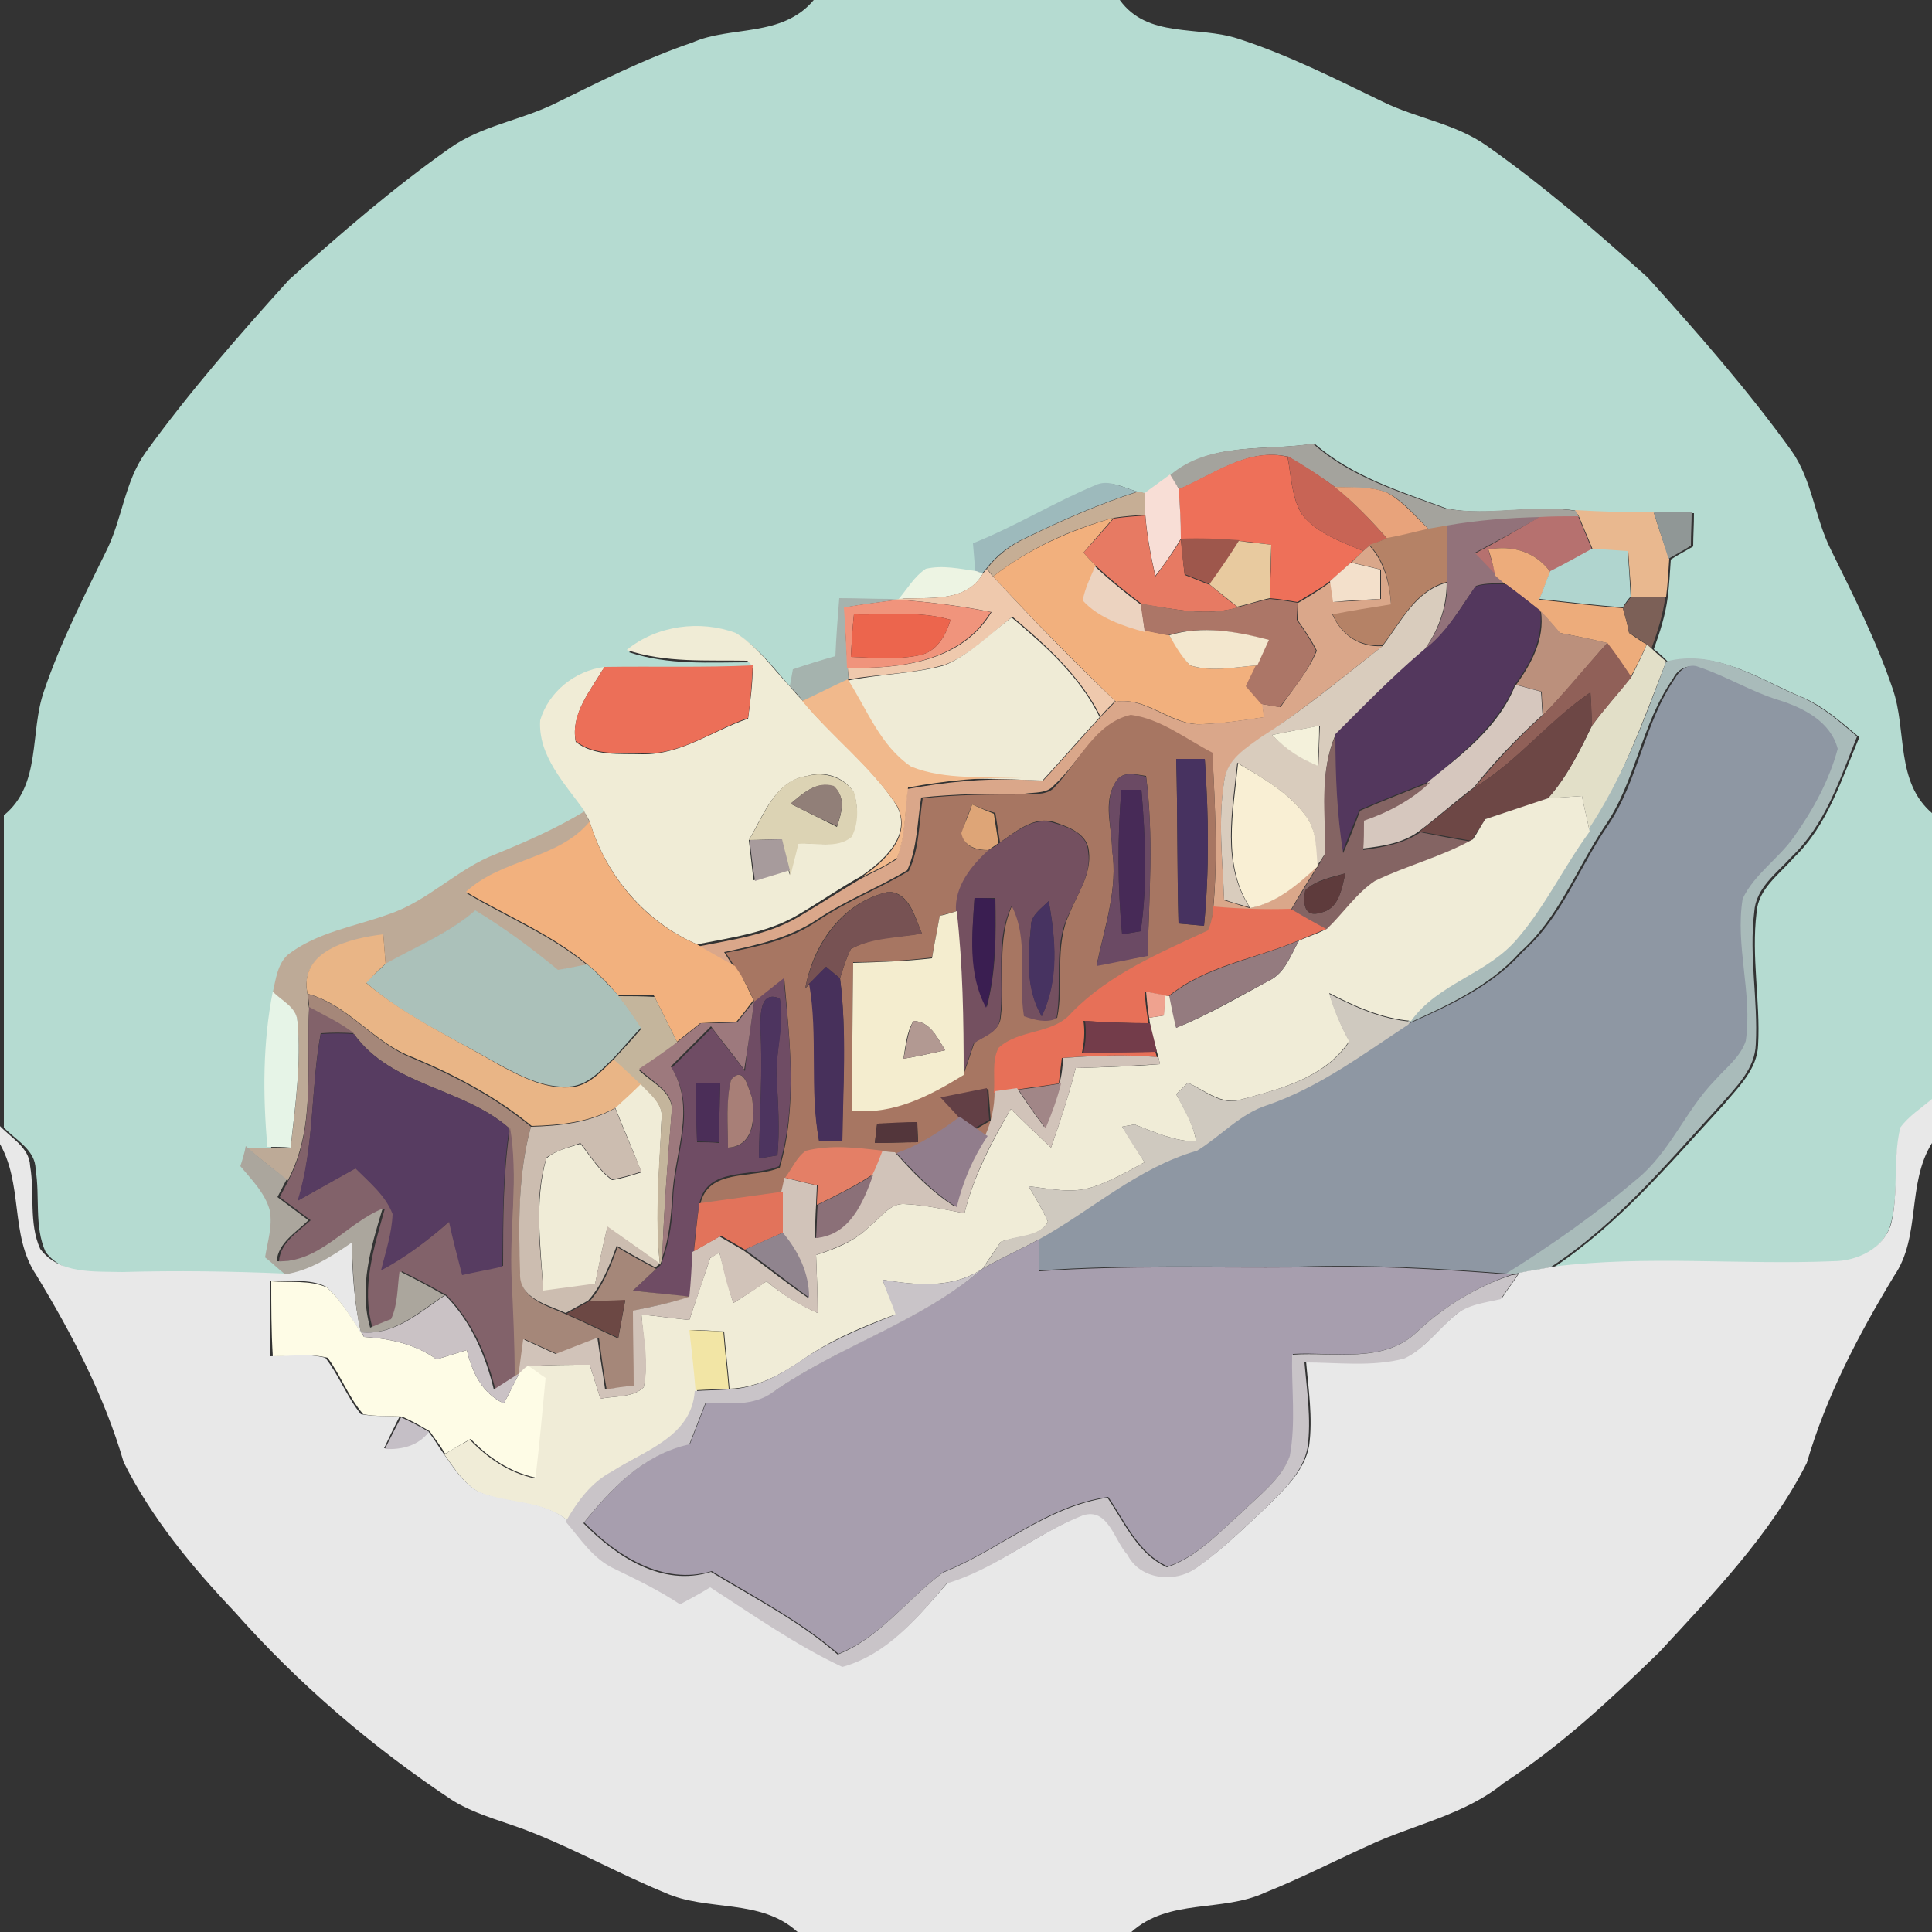 <?xml version="1.0" encoding="utf-8"?>
<!-- Generator: Adobe Illustrator 26.0.3, SVG Export Plug-In . SVG Version: 6.00 Build 0)  -->
<svg version="1.1" id="Layer_1" xmlns="http://www.w3.org/2000/svg" xmlns:xlink="http://www.w3.org/1999/xlink" x="0px" y="0px"
	 viewBox="0 0 250 250" style="enable-background:new 0 0 250 250;" xml:space="preserve">
<rect x="0" y="0" width="250" height="250" fill="#333333" stroke="none"/>
<style type="text/css">
	.st0{fill:#B5DBD1;}
	.st1{fill:#A4A39D;}
	.st2{fill:#EE7059;}
	.st3{fill:#C86455;}
	.st4{fill:#9DBABC;}
	.st5{fill:#F8DED6;}
	.st6{fill:#E8A37B;}
	.st7{fill:#C6AE95;}
	.st8{fill:#E77A63;}
	.st9{fill:#E9B88F;}
	.st10{fill:#909796;}
	.st11{fill:#F2B07D;}
	.st12{fill:#92727A;}
	.st13{fill:#B6716F;}
	.st14{fill:#B58266;}
	.st15{fill:#9E574C;}
	.st16{fill:#E8CA9F;}
	.st17{fill:#DAA78A;}
	.st18{fill:#EDAC7B;}
	.st19{fill:#B0D5CF;}
	.st20{fill:#EDF4E3;}
	.st21{fill:#F3E0CB;}
	.st22{fill:#EFC9AD;}
	.st23{fill:#ECD3C0;}
	.st24{fill:#D9CCBD;}
	.st25{fill:#53375D;}
	.st26{fill:#A5B3AE;}
	.st27{fill:#AC7667;}
	.st28{fill:#7C6057;}
	.st29{fill:#F0947C;}
	.st30{fill:#EC654D;}
	.st31{fill:#BB907C;}
	.st32{fill:#EFEBD6;}
	.st33{fill:#F0ECD6;}
	.st34{fill:#F3E7CE;}
	.st35{fill:#E2DFC8;}
	.st36{fill:#906058;}
	.st37{fill:#A9BBBA;}
	.st38{fill:#EC6F58;}
	.st39{fill:#8E97A3;}
	.st40{fill:#F1B98C;}
	.st41{fill:#D6C7BE;}
	.st42{fill:#6D4745;}
	.st43{fill:#A77662;}
	.st44{fill:#F4F1DB;}
	.st45{fill:#846463;}
	.st46{fill:#473260;}
	.st47{fill:#F9EFD4;}
	.st48{fill:#DCD3B4;}
	.st49{fill:#6B4A64;}
	.st50{fill:#917F78;}
	.st51{fill:#472A57;}
	.st52{fill:#F0ECD7;}
	.st53{fill:#DEA577;}
	.st54{fill:#BDAA97;}
	.st55{fill:#F2B17E;}
	.st56{fill:#745060;}
	.st57{fill:#A79B9C;}
	.st58{fill:#5E3B3C;}
	.st59{fill:#775253;}
	.st60{fill:#3A1E51;}
	.st61{fill:#473361;}
	.st62{fill:#E77058;}
	.st63{fill:#ABC1BA;}
	.st64{fill:#F4EDCF;}
	.st65{fill:#E9B586;}
	.st66{fill:#947B7F;}
	.st67{fill:#47305B;}
	.st68{fill:#6F4C64;}
	.st69{fill:#EFA28F;}
	.st70{fill:#E6F4E7;}
	.st71{fill:#A58779;}
	.st72{fill:#C4B59C;}
	.st73{fill:#4D345F;}
	.st74{fill:#CFC9BF;}
	.st75{fill:#9D797D;}
	.st76{fill:#82626A;}
	.st77{fill:#B29992;}
	.st78{fill:#733C4A;}
	.st79{fill:#573C61;}
	.st80{fill:#D1C3B9;}
	.st81{fill:#A87F77;}
	.st82{fill:#4B2E58;}
	.st83{fill:#A18687;}
	.st84{fill:#623F45;}
	.st85{fill:#CCBDB0;}
	.st86{fill:#E8E8E8;}
	.st87{fill:#53363B;}
	.st88{fill:#917D8C;}
	.st89{fill:#E47F66;}
	.st90{fill:#ABA69D;}
	.st91{fill:#8B7078;}
	.st92{fill:#E2735B;}
	.st93{fill:#90848E;}
	.st94{fill:#A79EAE;}
	.st95{fill:#C9C4C8;}
	.st96{fill:#FEFCE6;}
	.st97{fill:#CAC2C5;}
	.st98{fill:#6C4844;}
	.st99{fill:#F2E5A5;}
	.st100{fill:#C5BFC6;}
</style>
<g id="_x23_b5dbd1ff">
	<path class="st0" d="M105.3,0h39.6c3.6,5,10.1,3.3,15.3,5c6.5,2.1,12.6,5.2,18.8,8.2c4.3,2.1,9.3,2.8,13.3,5.6
		c7.4,5.2,14.2,11.1,20.9,17.1c6.5,7.2,12.9,14.5,18.6,22.4c2.7,3.8,3,8.6,5.1,12.8c2.9,5.9,5.9,11.8,8,18
		c1.9,5.4,0.3,12.1,5.2,16.2v36.9c-1.4,1.2-2.9,2.2-4.1,3.7c-1.1,4.2-0.2,8.6-1.4,12.7c-1,3.1-4.4,4.8-7.5,4.8
		c-12.1,0.5-24.2-0.8-36.2,0.7c8.6-5.7,15.2-13.6,22.1-21.1c1.9-2.3,4.4-4.6,4.5-7.8c0.3-5.7-0.9-11.4-0.2-17.1
		c0.2-3.1,2.9-4.9,4.8-7.1c4.4-4.2,6.2-10.2,8.5-15.6c-2.3-1.9-4.5-3.9-7.2-5.1c-5.6-2.3-11.2-6.3-17.5-4.6
		c-0.6-0.6-1.2-1.2-1.9-1.7c0.8-2.2,1.5-4.4,1.8-6.7c0.2-1.6,0.3-3.3,0.4-4.9c0.9-0.6,1.9-1.1,2.9-1.7c0-1.4,0.1-2.8,0.1-4.3
		c-1.6,0-3.3,0-4.9,0c-3.4,0-6.8,0-10.2-0.3c-5.6-0.9-11.3,0.8-16.9-0.3c-5.9-2.2-12.2-4.1-17.1-8.4c-6.2,1-13.4-0.3-18.5,4.1
		c-1.1,0.8-2.2,1.6-3.3,2.4l-0.8-0.2c-1.8-0.4-3.7-1.7-5.5-0.8c-5.4,2.3-10.3,5.3-15.7,7.6c0.1,1.2,0.2,2.4,0.3,3.6
		c-2.1-0.3-4.4-0.8-6.5-0.3c-1.5,0.9-2.4,2.5-3.5,3.9l-1,0c-2.2-0.1-4.4-0.1-6.7-0.1c-0.2,2.5-0.4,5-0.6,7.5
		c-1.8,0.6-3.7,1.2-5.5,1.7c-0.1,0.5-0.3,1.7-0.4,2.2c-2.2-2.4-4.1-5.1-6.9-6.8c-4.7-1.7-10.2-1.1-14.1,2.2
		c5.1,1.7,10.4,1.3,15.7,1.3l0.7,0.7c-6.4,0.3-12.8,0.1-19.2,0.2c-3.8,0.4-7.2,3.2-8.3,6.9c-0.3,4.6,3.2,8.2,5.7,11.7
		c-3.6,2.3-7.5,4-11.4,5.5c-5,1.9-8.7,6.1-13.8,7.7c-4.4,1.6-9.3,2.3-13,5.2c-1.5,1.2-1.7,3.2-2,4.9c-1.2,6.6-1.2,13.4-0.7,20.1
		c-0.9,0-1.8,0-2.7-0.1c-0.2,0.6-0.6,1.9-0.7,2.6c1.5,1.8,3.1,3.6,3.9,5.8c0.3,2-0.3,4.1-0.6,6.1c0.9,0.8,1.7,1.5,2.6,2.2
		c-7-0.3-14-0.4-21.1-0.2c-3.6-0.1-8.2,0.2-10.6-3c-1.5-3.3-0.7-7.2-1.3-10.7c0-2.5-2.6-3.8-4.1-5.4v-40.4c4.9-4,3.3-10.7,5.2-16.1
		c2.1-6.2,5.1-12.1,8-18c2.1-4.1,2.4-9,5.1-12.8c5.7-7.9,12.1-15.2,18.6-22.4c6.7-6,13.5-11.9,20.9-17.1c4-2.8,8.9-3.5,13.3-5.6
		c5.9-2.9,11.8-5.9,18-8C94.5,3.3,101.2,4.9,105.3,0z"/>
</g>
<g id="_x23_a4a39dff">
	<path class="st1" d="M151.4,61.5c5.1-4.4,12.3-3.1,18.5-4.1c4.8,4.3,11.1,6.2,17.1,8.4c5.6,1,11.3-0.6,16.9,0.3l0.4,0.8
		c-1.7,0.1-3.3,0.1-5,0.1c-4,0.1-8.1,0.4-12.1,1.1c-0.6,0.1-1.8,0.3-2.3,0.4c-1.7-1.7-3.3-3.7-5.5-4.8c-2.2-0.8-4.5-0.5-6.7-0.7
		c-1.9-1.4-4-2.7-6-3.9c-5.2-1.2-9.6,2.3-14.1,4.2C152.2,62.8,151.7,61.9,151.4,61.5z"/>
</g>
<g id="_x23_ee7059ff">
	<path class="st2" d="M152.5,63.3c4.5-1.9,8.9-5.4,14.1-4.2c0.5,2.5,0.5,5.3,1.9,7.5c2,2.5,5.1,3.5,7.9,4.7
		c-0.4,0.4-1.2,1.1-1.6,1.5c-0.9,0.8-1.8,1.7-2.7,2.4c-1.3,1-2.8,1.8-4.2,2.7c-1.2-0.2-2.4-0.4-3.6-0.5c0.1-2.3,0.2-4.6,0.2-6.9
		c-1.4-0.2-2.8-0.4-4.2-0.5c-2.5-0.3-5-0.3-7.6-0.2C152.8,67.6,152.7,65.4,152.5,63.3z"/>
</g>
<g id="_x23_c86455ff">
	<path class="st3" d="M166.6,59c2.1,1.2,4.1,2.5,6,3.9c2.5,2,4.8,4.4,6.9,6.8c-0.6,0.2-1.8,0.7-2.3,0.9l-0.8,0.7
		c-2.8-1.2-5.9-2.2-7.9-4.7C167.1,64.3,167.1,61.6,166.6,59z"/>
</g>
<g id="_x23_9dbabcff">
	<path class="st4" d="M141.7,62.8c1.8-0.9,3.7,0.4,5.5,0.8c-5,1.6-9.8,3.7-14.5,6c-2,0.9-3.8,2.3-5.1,4l-0.5,0.6l-0.9-0.3
		c-0.1-1.2-0.2-2.4-0.3-3.6C131.4,68.1,136.4,65,141.7,62.8z"/>
</g>
<g id="_x23_f8ded6ff">
	<path class="st5" d="M148.1,63.8c1.1-0.8,2.2-1.6,3.3-2.4c0.3,0.5,0.9,1.4,1.1,1.8c0.2,2.2,0.3,4.3,0.3,6.5c-1,1.7-2.1,3.3-3.3,4.8
		c-0.6-2.6-1.1-5.3-1.3-7.9C148.1,65.9,148.1,64.5,148.1,63.8z"/>
</g>
<g id="_x23_e8a37bff">
	<path class="st6" d="M172.7,63c2.2,0.1,4.6-0.1,6.7,0.7c2.2,1.2,3.7,3.1,5.5,4.8c-1.8,0.4-3.5,0.8-5.3,1.3
		C177.4,67.3,175.2,65,172.7,63z"/>
</g>
<g id="_x23_c6ae95ff">
	<path class="st7" d="M132.8,69.6c4.7-2.3,9.5-4.4,14.5-6l0.8,0.2c0,0.7,0.1,2.1,0.1,2.8c-1.4,0.1-2.7,0.2-4.1,0.4
		c-5.6,1.5-11,4-15.6,7.6c-0.2-0.3-0.6-0.8-0.8-1C129,71.9,130.8,70.5,132.8,69.6z"/>
</g>
<g id="_x23_e77a63ff">
	<path class="st8" d="M144.1,67.1c1.3-0.2,2.7-0.3,4.1-0.4c0.2,2.7,0.7,5.3,1.3,7.9c1.2-1.6,2.3-3.1,3.3-4.8
		c0.2,1.6,0.3,3.1,0.5,4.6c1.1,0.4,2.2,0.9,3.3,1.3c1.2,1,2.4,2,3.6,2.9c-4.1,1.2-8.3,0.2-12.4-0.4c-2.1-1.6-4.1-3.2-6-5
		c-0.5-0.5-1.1-1.1-1.6-1.7C141.5,70.1,142.8,68.6,144.1,67.1z"/>
</g>
<g id="_x23_e9b88fff">
	<path class="st9" d="M203.8,66c3.4,0.2,6.8,0.3,10.2,0.3c0.6,2,1.3,4,2,6c-0.1,1.6-0.2,3.3-0.4,4.9c-1.5,0-3,0.1-4.5,0.1
		c-0.1-2-0.3-4-0.4-5.9c-1.5-0.1-3.1-0.2-4.6-0.3c-0.6-1.4-1.2-2.9-1.8-4.3L203.8,66z"/>
</g>
<g id="_x23_909796ff">
	<path class="st10" d="M214,66.3c1.6,0,3.3,0,4.9,0c0,1.4-0.1,2.8-0.1,4.3c-0.9,0.6-1.9,1.1-2.9,1.7C215.3,70.3,214.6,68.3,214,66.3
		z"/>
</g>
<g id="_x23_f2b07dff">
	<path class="st11" d="M128.5,74.6c4.6-3.6,10-6,15.6-7.6c-1.3,1.5-2.6,3-3.9,4.5c0.5,0.6,1,1.1,1.6,1.7c-0.6,1.4-1.3,2.9-1.6,4.4
		c2.1,2.4,5.1,3.4,8.1,4c1,0.2,2,0.4,3,0.6c0.9,1.3,1.6,2.7,2.7,3.9c2.8,0.9,5.8,0.2,8.7,0c-0.4,0.9-0.9,1.8-1.3,2.7
		c0.7,0.8,1.4,1.5,2,2.3c0,0.4,0.1,1.2,0.2,1.7c-2.6,0.4-5.2,0.8-7.9,0.9c-4.1,0.3-7.2-3.6-11.3-2.9
		C138.9,85.5,133.6,80.1,128.5,74.6z"/>
</g>
<g id="_x23_92727aff">
	<path class="st12" d="M187.2,68c4-0.7,8-1,12.1-1.1c-2.8,1.6-5.6,3.1-8.4,4.6c0.9,0.9,1.8,1.9,2.7,2.8c0.3,0.3,1.1,0.9,1.4,1.2
		c-1.3,0-2.7-0.1-4,0.3c-2.1,2.9-3.8,6.2-6.7,8.3c1.9-2.5,3-5.6,3-8.8C187.3,72.9,187.2,70.4,187.2,68z"/>
</g>
<g id="_x23_b6716fff">
	<path class="st13" d="M199.2,66.9c1.6-0.1,3.3-0.1,5-0.1c0.6,1.4,1.2,2.8,1.8,4.3c-1.8,1-3.6,2-5.4,2.9c-1.9-2.6-4.9-3.5-8-2.9
		c0.2,0.8,0.7,2.5,1,3.3c-0.9-0.9-1.8-1.9-2.7-2.8C193.7,70.1,196.5,68.5,199.2,66.9z"/>
</g>
<g id="_x23_b58266ff">
	<path class="st14" d="M184.9,68.4c0.6-0.1,1.8-0.3,2.3-0.4c0,2.4,0.1,4.9,0,7.3c-4.1,1.1-5.9,5.1-8.3,8.2c-3,0.2-5.3-1.3-6.5-4.1
		c2.5-0.5,5.1-0.9,7.6-1.3c-0.2-2.8-0.8-5.5-2.8-7.6c0.6-0.2,1.8-0.6,2.3-0.9C181.3,69.3,183.1,68.8,184.9,68.4z"/>
</g>
<g id="_x23_9e574cff">
	<path class="st15" d="M152.8,69.7c2.5-0.1,5,0,7.6,0.2c-1.2,1.9-2.5,3.8-3.8,5.7c-1.1-0.4-2.2-0.9-3.3-1.3
		C153.1,72.8,152.9,71.3,152.8,69.7z"/>
</g>
<g id="_x23_e8ca9fff">
	<path class="st16" d="M160.3,70c1.4,0.2,2.8,0.3,4.2,0.5c-0.1,2.3-0.1,4.6-0.2,6.9c-1.4,0.3-2.8,0.8-4.2,1.1
		c-1.2-1-2.4-1.9-3.6-2.9C157.8,73.8,159.1,71.9,160.3,70z"/>
</g>
<g id="_x23_daa78aff">
	<path class="st17" d="M176.4,71.3l0.8-0.7c1.9,2.1,2.6,4.8,2.8,7.6c-2.5,0.4-5.1,0.8-7.6,1.3c1.2,2.7,3.5,4.3,6.5,4.1
		c-5.1,4-10.2,8.2-15.6,11.8c-2.1,1.5-4.6,3-4.9,5.8c-0.8,5.1-0.2,10.2,0,15.3c1.1,0.3,2.2,0.7,3.3,1c3.5-0.7,6.2-3.1,8.7-5.4
		l0.4-0.5c-1.3,2-2.6,4.1-3.8,6.2c-3.3,0.1-6.7,0-10-0.3c0.6-6.6,0.2-13.3-0.1-19.9c-3.4-1.7-6.6-4.4-10.6-4.9
		c-4.6,1.1-6.6,5.9-9.9,8.9c-0.9,1.1-2.5,0.9-3.8,1.1c-4.5,0-8.9,0-13.4,0.5c-0.5,3.1-0.5,6.5-1.8,9.4c-3.8,2.3-8,3.9-11.7,6.4
		c-3.6,2.4-7.8,3.3-12,4.2c0.3,0.5,1,1.6,1.4,2.1c-1.6-0.9-3.3-1.8-4.9-2.8c4.5-0.9,9.2-1.5,13.2-3.9c2.7-1.6,5.3-3.3,8-4.9
		c1.5-0.8,3.1-1.5,4.6-2.5c1.1-2.9,1.1-6,1.4-9.1c4.9-0.9,9.8-1.4,14.8-1.2c0.7,0,2.1,0.1,2.8,0.1c2.5-2.7,4.9-5.5,7.4-8.2
		c0.6-0.7,1.3-1.3,1.9-2c4.1-0.7,7.2,3.2,11.3,2.9c2.6-0.1,5.3-0.5,7.9-0.9c0-0.4-0.1-1.2-0.2-1.7c0.8,0.1,1.6,0.3,2.4,0.4
		c1.6-2.4,3.6-4.6,4.7-7.3c-0.7-1.4-1.6-2.7-2.5-4c0-0.8,0-1.5,0.1-2.2c1.4-0.8,2.8-1.7,4.2-2.7c0.1,0.7,0.3,2,0.4,2.6
		c2-0.1,4.1-0.2,6.1-0.4c0-1.3,0-2.5,0-3.8c-1.2-0.3-2.5-0.6-3.8-0.9C175.2,72.4,176,71.7,176.4,71.3z"/>
</g>
<g id="_x23_edac7bff">
	<path class="st18" d="M192.6,71.1c3.1-0.6,6.1,0.3,8,2.9c-0.5,1.2-0.9,2.4-1.4,3.6c3.6,0.4,7.2,0.8,10.8,1.1
		c0.3,1.1,0.6,2.1,0.8,3.2c0.6,0.4,1.7,1.2,2.3,1.5c-0.7,1.4-1.3,2.8-2.1,4.2c-1-1.5-2-3-3.1-4.4c-2-0.5-4-0.9-6.1-1.3
		c-0.8-1-1.6-1.9-2.5-2.8c-1.4-1.2-2.9-2.3-4.4-3.4c-0.3-0.3-1.1-0.9-1.4-1.2C193.3,73.6,192.9,71.9,192.6,71.1z"/>
</g>
<g id="_x23_b0d5cfff">
	<path class="st19" d="M206,71c1.5,0.1,3.1,0.2,4.6,0.3c0.2,2,0.3,3.9,0.4,5.9c-0.3,0.3-0.8,1-1,1.4c-3.6-0.3-7.2-0.7-10.8-1.1
		c0.5-1.2,0.9-2.4,1.4-3.6C202.4,73,204.2,72,206,71z"/>
</g>
<g id="_x23_edf4e3ff">
	<path class="st20" d="M119.8,73.6c2.2-0.5,4.4,0,6.5,0.3l0.9,0.3c-2.2,3.9-7.1,3-10.9,3.3C117.4,76.2,118.3,74.6,119.8,73.6z"/>
</g>
<g id="_x23_f3e0cbff">
	<path class="st21" d="M172.1,75.2c0.9-0.8,1.8-1.6,2.7-2.4c1.3,0.3,2.5,0.6,3.8,0.9c0,1.3,0,2.5,0,3.8c-2,0.1-4.1,0.2-6.1,0.4
		C172.4,77.2,172.2,75.9,172.1,75.2z"/>
</g>
<g id="_x23_efc9adff">
	<path class="st22" d="M127.2,74.2l0.5-0.6c0.2,0.3,0.6,0.8,0.8,1c5.1,5.5,10.3,10.9,15.8,16.1c-0.7,0.7-1.3,1.3-1.9,2
		c-2.6-5.2-7-9.2-11.4-12.9c-2.8,2.2-5.4,4.9-8.7,6.2c-4.1,1.2-8.4,1.2-12.5,1.9c0-0.4-0.1-1.2-0.1-1.5c6.8,0.2,14.8-0.8,18.6-7.2
		c-3.9-0.8-8-1.3-12-1.6l-1-0.1l1,0C120.1,77.2,124.9,78.1,127.2,74.2z"/>
</g>
<g id="_x23_ecd3c0ff">
	<path class="st23" d="M140.1,77.7c0.3-1.6,1-3,1.6-4.4c1.9,1.8,3.9,3.4,6,5c0.1,0.9,0.3,2.6,0.5,3.5C145.3,81,142.2,80,140.1,77.7z
		"/>
</g>
<g id="_x23_d9ccbdff">
	<path class="st24" d="M178.9,83.6c2.4-3.1,4.2-7.1,8.3-8.2c0,3.2-1.1,6.3-3,8.8c-4,3.4-7.7,7.2-11.4,10.9
		c-2.1,4.9-1.2,10.2-1.3,15.3c-0.2,0.3-0.5,0.8-0.7,1.1l-0.4,0.5c-0.2-2.1,0-4.4-1.3-6.2c-2.2-3.2-5.7-5.1-9-7.1
		c-0.6,6.2-2.1,13.1,1.6,18.7c-1.1-0.3-2.2-0.6-3.3-1c-0.2-5.1-0.8-10.2,0-15.3c0.3-2.8,2.8-4.3,4.9-5.8
		C168.8,91.8,173.8,87.6,178.9,83.6 M164.6,95.1c1.7,1.7,3.8,3.1,6,4c0.1-1.8,0.1-3.5,0.2-5.2C168.7,94.3,166.6,94.7,164.6,95.1z"/>
</g>
<g id="_x23_53375dff">
	<path class="st25" d="M190.9,75.9c1.3-0.4,2.7-0.3,4-0.3c1.5,1.1,3,2.3,4.4,3.4c0.4,3.6-1.2,6.8-3.3,9.6c-2.2,5.3-6.8,8.8-11,12.5
		c-3,1.2-6.1,2.4-9.1,3.7c-0.7,1.8-1.5,3.6-2.2,5.5c-0.8-5-1-10.1-1-15.2c3.7-3.7,7.4-7.5,11.4-10.9C187.1,82,188.9,78.8,190.9,75.9
		z"/>
</g>
<g id="_x23_a5b3aeff">
	<path class="st26" d="M108.6,77.4c2.2,0,4.4,0.1,6.7,0.1l1,0.1c-2.3,0.3-4.7,0.6-7,1c0.1,2.6,0.2,5.2,0.4,7.8
		c0,0.4,0.1,1.2,0.1,1.5c-1.9,1-3.9,1.9-5.9,2.8c-0.4-0.5-1.3-1.5-1.7-1.9c0.1-0.6,0.3-1.7,0.4-2.2c1.8-0.6,3.7-1.2,5.5-1.7
		C108.2,82.4,108.4,79.9,108.6,77.4z"/>
</g>
<g id="_x23_ac7667ff">
	<path class="st27" d="M160.1,78.6c1.4-0.4,2.8-0.8,4.2-1.1c1.2,0.1,2.4,0.3,3.6,0.5c0,0.8-0.1,1.5-0.1,2.2c0.9,1.3,1.8,2.6,2.5,4
		c-1,2.7-3,5-4.7,7.3c-0.8-0.1-1.6-0.3-2.4-0.4c-0.7-0.8-1.3-1.5-2-2.3c0.4-0.9,0.9-1.8,1.3-2.7c0.5-1.1,1-2.2,1.5-3.3
		c-4.2-1.1-8.6-1.9-12.9-0.6c-1-0.2-2-0.4-3-0.6c-0.1-0.9-0.4-2.6-0.5-3.5C151.8,78.8,156.1,79.8,160.1,78.6z"/>
</g>
<g id="_x23_7c6057ff">
	<path class="st28" d="M210,78.7c0.2-0.4,0.8-1.1,1-1.4c1.5-0.1,3-0.1,4.5-0.1c-0.3,2.3-1,4.5-1.8,6.7l-0.6-0.5
		c-0.6-0.4-1.7-1.2-2.3-1.5C210.6,80.8,210.3,79.7,210,78.7z"/>
</g>
<g id="_x23_f0947cff">
	<path class="st29" d="M109.2,78.6c2.3-0.4,4.7-0.7,7-1c4,0.3,8.1,0.8,12,1.6c-3.9,6.4-11.8,7.4-18.6,7.2
		C109.5,83.8,109.4,81.2,109.2,78.6 M110.5,79.5c-0.2,1.8-0.3,3.7-0.4,5.5c2.9,0.1,5.9,0.4,8.8-0.2c2.3-0.4,3.5-2.6,4.1-4.6
		C118.9,79,114.6,79.6,110.5,79.5z"/>
</g>
<g id="_x23_ec654dff">
	<path class="st30" d="M110.5,79.5c4.2,0.1,8.4-0.5,12.5,0.7c-0.6,2-1.8,4.2-4.1,4.6c-2.9,0.6-5.9,0.3-8.8,0.2
		C110.2,83.2,110.3,81.3,110.5,79.5z"/>
</g>
<g id="_x23_bb907cff">
	<path class="st31" d="M199.4,79.1c0.9,0.9,1.7,1.9,2.5,2.8c2,0.4,4.1,0.8,6.1,1.3c-2.8,3.1-5.4,6.4-8.3,9.3c-0.1-1-0.2-2-0.2-3
		c-1.1-0.3-2.2-0.6-3.3-0.9C198.2,85.8,199.9,82.7,199.4,79.1z"/>
</g>
<g id="_x23_efebd6ff">
	<path class="st32" d="M122.2,86.1c3.3-1.4,5.9-4.1,8.7-6.2c4.4,3.7,8.8,7.6,11.4,12.9c-2.5,2.7-4.9,5.5-7.4,8.2
		c-0.7,0-2.1-0.1-2.8-0.1c-4.8-0.3-9.8,0.3-14.4-1.5c-3.9-2.7-5.7-7.4-8.2-11.3C113.9,87.2,118.2,87.2,122.2,86.1z"/>
</g>
<g id="_x23_f0ecd6ff">
	<path class="st33" d="M81.1,84.1c3.9-3.2,9.5-3.9,14.1-2.2c2.8,1.7,4.7,4.5,6.9,6.8c0.4,0.5,1.3,1.5,1.7,1.9
		c3.8,4.7,8.9,8.4,12.2,13.6c2.1,3.9-1.7,7.2-4.6,9.2c-2.7,1.5-5.3,3.3-8,4.9c-4,2.4-8.7,3-13.2,3.9c-6.7-2.9-11.8-8.9-13.9-15.9
		c-0.2-0.4-0.6-1.1-0.7-1.4c-2.5-3.5-6-7.1-5.7-11.7c1.1-3.7,4.5-6.4,8.3-6.9c-1.7,3-4.4,6-3.7,9.7c2.4,1.9,5.7,1.5,8.6,1.6
		c5,0.1,9.2-3.1,13.7-4.6c0.3-2.3,0.6-4.5,0.6-6.8l-0.7-0.7C91.5,85.4,86.1,85.8,81.1,84.1 M104.5,100.4c-4.2,0.6-5.7,5.1-7.6,8.3
		c0.2,1.8,0.4,3.5,0.6,5.2c1.5-0.4,3-0.9,4.5-1.4l0.2,0.7c0.3-1.4,0.6-2.7,1-4.1c2.3-0.1,5,0.7,6.9-0.9c0.9-1.8,1-4,0.3-5.8
		C109.2,100.6,106.8,99.7,104.5,100.4z"/>
</g>
<g id="_x23_f3e7ceff">
	<path class="st34" d="M151.3,82.2c4.3-1.3,8.7-0.5,12.9,0.6c-0.5,1.1-1,2.2-1.5,3.3c-2.9,0.2-5.8,0.9-8.7,0
		C152.9,85,152.1,83.6,151.3,82.2z"/>
</g>
<g id="_x23_e2dfc8ff">
	<path class="st35" d="M213.1,83.4l0.6,0.5c0.6,0.6,1.2,1.1,1.9,1.7c-2.9,7.5-5.7,15.2-9.9,22c-0.3-1.5-0.7-3.1-1-4.6
		c-1.5,0.1-2.9,0.2-4.4,0.3c2.5-2.8,4.1-6.1,5.7-9.4c1.6-2.2,3.4-4.2,5.1-6.3C211.8,86.2,212.5,84.8,213.1,83.4z"/>
</g>
<g id="_x23_906058ff">
	<path class="st36" d="M199.7,92.5c2.9-3,5.5-6.3,8.3-9.3c1.1,1.4,2.1,2.9,3.1,4.4c-1.6,2.1-3.5,4.1-5.1,6.3
		c-0.1-1.4-0.1-2.9-0.2-4.3c-5.4,3.7-9.4,8.9-15,12.3C193.5,98.6,196.5,95.4,199.7,92.5z"/>
</g>
<g id="_x23_a9bbbaff">
	<path class="st37" d="M215.6,85.6c6.4-1.7,11.9,2.3,17.5,4.6c2.7,1.2,5,3.2,7.2,5.1c-2.2,5.5-4.1,11.4-8.5,15.6
		c-1.9,2.1-4.6,4-4.8,7.1c-0.7,5.7,0.5,11.4,0.2,17.1c-0.1,3.2-2.5,5.5-4.5,7.8c-6.9,7.5-13.5,15.5-22.1,21.1
		c-1.5,0.3-2.9,0.5-4.4,0.8l-0.8,0.1l-0.8,0c5.9-3.7,11.5-7.7,16.9-12.2c4.3-3.5,6.3-8.9,10.1-12.8c1.4-1.6,3.2-3.1,4-5.1
		c0.9-6.1-1.4-12.3-0.4-18.4c1.4-3.2,4.7-5.2,6.7-8.1c2.4-3.5,4.5-7.2,5.6-11.3c-0.9-3.5-4.4-5.3-7.6-6.3c-3.6-1.1-6.8-3.1-10.4-4.3
		c-1.2-0.5-2.5,0.3-3,1.4c-4.1,5.8-4.8,13.3-8.9,19.2c-3.6,5.4-5.9,11.8-10.9,16.2c-4,4.5-9.6,7-14.9,9.4l0.4-0.4
		c3.6-4.9,10-6.1,13.8-10.7c3.6-4.2,6-9.4,9.3-13.8C210,100.7,212.8,93.1,215.6,85.6z"/>
</g>
<g id="_x23_ec6f58ff">
	<path class="st38" d="M78.2,86.3c6.4-0.1,12.8,0.1,19.2-0.2c-0.1,2.3-0.3,4.6-0.6,6.8c-4.6,1.6-8.7,4.8-13.7,4.6
		c-2.9-0.1-6.2,0.3-8.6-1.6C73.8,92.3,76.5,89.3,78.2,86.3z"/>
</g>
<g id="_x23_8e97a3ff">
	<path class="st39" d="M216.8,87.7c0.6-1.1,1.8-1.9,3-1.4c3.6,1.2,6.8,3.2,10.4,4.3c3.2,1,6.7,2.8,7.6,6.3
		c-1.1,4.1-3.2,7.9-5.6,11.3c-2,2.9-5.2,4.9-6.7,8.1c-1,6.1,1.3,12.3,0.4,18.4c-0.7,2.1-2.6,3.5-4,5.1c-3.8,3.9-5.8,9.3-10.1,12.8
		c-5.3,4.5-11,8.5-16.9,12.2c-8.9-0.7-17.9-1.2-26.9-0.9c-11.2,0.1-22.3-0.3-33.5,0.5c0-1.4-0.1-2.8-0.1-4.1
		c6.9-3.8,12.8-9.4,20.5-11.5c3-1.9,5.5-4.8,9.1-5.9c6.7-2.3,12.3-6.6,18.2-10.4c5.4-2.4,10.9-4.9,14.9-9.4
		c5-4.4,7.2-10.8,10.9-16.2C212,101.1,212.7,93.6,216.8,87.7z"/>
</g>
<g id="_x23_f1b98cff">
	<path class="st40" d="M103.8,90.7c2-0.9,3.9-1.9,5.9-2.8c2.5,3.9,4.2,8.6,8.2,11.3c4.5,1.8,9.6,1.2,14.4,1.5
		c-5-0.2-9.9,0.3-14.8,1.2c-0.4,3-0.3,6.2-1.4,9.1c-1.4,1-3,1.7-4.6,2.5c2.9-2,6.6-5.3,4.6-9.2C112.7,99.2,107.7,95.4,103.8,90.7z"
		/>
</g>
<g id="_x23_d6c7beff">
	<path class="st41" d="M196.1,88.6c1.1,0.3,2.2,0.6,3.3,0.9c0.1,1,0.1,2,0.2,3c-3.2,2.9-6.2,6-8.9,9.4c-2.4,1.8-4.6,3.8-7,5.6
		c-2.1,1.6-4.8,2-7.4,2.3c0-1.3,0-2.6,0.1-3.8c3.2-1,6.2-2.6,8.6-5C189.3,97.5,194,94,196.1,88.6z"/>
</g>
<g id="_x23_6d4745ff">
	<path class="st42" d="M190.8,101.9c5.6-3.4,9.6-8.7,15-12.3c0.1,1.4,0.2,2.9,0.2,4.3c-1.6,3.3-3.2,6.6-5.7,9.4
		c-2.7,1-5.4,1.8-8.1,2.7c-0.6,0.9-1.2,1.9-1.8,2.8c-2.2-0.4-4.5-0.8-6.7-1.2C186.1,105.7,188.4,103.8,190.8,101.9z"/>
</g>
<g id="_x23_a77662ff">
	<path class="st43" d="M146.3,92.5c3.9,0.5,7.1,3.1,10.6,4.9c0.3,6.6,0.7,13.3,0.1,19.9c-0.1,1-0.2,2-0.3,3.1
		c-6.2,2.9-12.7,5.6-17.6,10.6c-2.4,2.9-6.9,2.1-9.5,4.6c-0.9,1.8-0.4,3.9-0.6,5.8c-0.1,1.9-0.4,3.9-1.2,5.7c-0.4-0.2-1.1-0.8-1.5-1
		c0.5-0.3,1.4-0.8,1.9-1.1c-0.1-1.4-0.2-2.7-0.3-4.1c-2,0.4-4,0.8-6,1.2c0.8,0.8,1.6,1.7,2.4,2.5c-2.5,1.9-5.1,3.7-8.2,4.7
		c-0.4-0.1-1.3-0.2-1.7-0.2c-3.3-0.4-6.7-0.8-9.9,0c-1.3,0.8-1.9,2.3-2.7,3.5c-0.1,0.4-0.3,1.3-0.4,1.8c-3.6,0.5-7.2,1-10.8,1.5
		c1-4.8,6.8-3.3,10.3-4.8c2.3-7.9,1.3-16.2,0.6-24.3c-1.3,1-2.6,2-3.8,3c-0.5-1.1-1-2.2-1.6-3.2c-0.2-0.3-0.6-0.9-0.8-1.2
		c-0.4-0.5-1-1.6-1.4-2.1c4.2-0.8,8.4-1.7,12-4.2c3.7-2.5,7.9-4.1,11.7-6.4c1.4-2.9,1.3-6.3,1.8-9.4c4.4-0.5,8.9-0.5,13.4-0.5
		c1.3-0.1,2.9,0.1,3.8-1.1C139.7,98.4,141.7,93.6,146.3,92.5 M152.2,98.2c0.2,7.1,0.1,14.2,0.3,21.3c1.1,0.1,2.2,0.2,3.3,0.3
		c0.7-7.2,0.6-14.4,0.1-21.6C154.7,98.2,153.4,98.2,152.2,98.2 M144.3,101.3c-1.6,2.6-0.4,5.8-0.4,8.6c0.8,5.1-1,10.1-2,15
		c2.2-0.4,4.4-0.8,6.6-1.3c0.2-7.7,0.8-15.5-0.2-23.2C146.9,100.2,145.1,99.7,144.3,101.3 M125.8,104.1c-0.5,1.2-1,2.4-1.3,3.7
		c0.2,1.8,1.9,2.3,3.5,2.2c-2.2,2-4.4,4.7-4.2,7.9c-0.6,0.2-1.6,0.4-2.2,0.6c-0.3,1.8-0.7,3.6-1,5.4c-3.4,0.4-6.8,0.6-10.2,0.6
		c-0.1,6.4,0,12.8-0.2,19.1c5.3,0.6,10.1-1.9,14.5-4.6c0.5-1.4,0.9-2.7,1.4-4.1c1.3-0.9,3.3-1.5,3.4-3.3c0.6-4.8-0.6-9.9,1.5-14.5
		c2.3,4.5,0.8,9.6,1.6,14.3c1.3,0.5,2.8,0.9,4.2,0.3c0.9-4.4-0.4-9.3,1.6-13.5c1-2.6,2.9-5.1,2.5-8.1c-0.2-2.2-2.6-3.1-4.4-3.7
		c-2.7-0.9-5,1.2-7.1,2.6c-0.2-1.3-0.4-2.5-0.6-3.8C127.7,104.9,126.8,104.5,125.8,104.1 M104.2,127.9l0.6-0.6
		c1.2,6.8,0,13.7,1.2,20.4c0.8,0,2.3,0,3,0c0-7,0.6-14.1-0.3-21.1c0.4-1.3,0.8-2.6,1.4-3.8c2.8-1.6,6.1-1.5,9.2-2
		c-0.9-2.1-1.6-5.3-4.3-5.4C109,116.7,105.2,122.2,104.2,127.9 M113.5,145.4c-0.1,0.6-0.2,1.8-0.3,2.5c1.9,0,3.7-0.1,5.6-0.1
		c0-0.7-0.1-2-0.1-2.6C117,145.3,115.3,145.4,113.5,145.4z"/>
</g>
<g id="_x23_f4f1dbff">
	<path class="st44" d="M164.6,95.1c2-0.4,4.1-0.8,6.1-1.2c0,1.8-0.1,3.5-0.2,5.2C168.3,98.2,166.3,96.9,164.6,95.1z"/>
</g>
<g id="_x23_846463ff">
	<path class="st45" d="M171.5,110.5c0-5.1-0.8-10.5,1.3-15.3c0,5.1,0.2,10.2,1,15.2c0.8-1.8,1.5-3.6,2.2-5.5c3-1.3,6.1-2.5,9.1-3.7
		c-2.4,2.3-5.4,3.9-8.6,5c0,1.3,0,2.6-0.1,3.8c2.6-0.4,5.2-0.8,7.4-2.3c2.2,0.4,4.4,0.9,6.7,1.2c-4,2.2-8.5,3.4-12.7,5.4
		c-2.5,1.6-4.1,4.2-6.2,6.2c-1.6-0.8-3.1-1.7-4.6-2.6c1.2-2.1,2.5-4.1,3.8-6.2C171,111.3,171.3,110.7,171.5,110.5 M168.9,115.2
		c-0.3,1.6-0.2,3.6,2,2.9c2.4-0.5,2.7-3.1,3.2-5.1C172.4,113.5,170.4,113.8,168.9,115.2z"/>
</g>
<g id="_x23_473260ff">
	<path class="st46" d="M152.2,98.2c1.2,0,2.5,0,3.7,0c0.5,7.2,0.6,14.4-0.1,21.6c-1.1-0.1-2.2-0.2-3.3-0.3
		C152.3,112.4,152.4,105.3,152.2,98.2z"/>
</g>
<g id="_x23_f9efd4ff">
	<path class="st47" d="M160.2,98.8c3.3,1.9,6.8,3.9,9,7.1c1.2,1.8,1.1,4.1,1.3,6.2c-2.5,2.3-5.2,4.7-8.7,5.4
		C158.1,111.9,159.6,105,160.2,98.8z"/>
</g>
<g id="_x23_dcd3b4ff">
	<path class="st48" d="M104.5,100.4c2.2-0.6,4.7,0.2,6,2.1c0.6,1.9,0.6,4.1-0.3,5.8c-1.9,1.6-4.7,0.7-6.9,0.9
		c-0.3,1.4-0.7,2.7-1,4.1l-0.2-0.7c-0.3-1.3-0.7-2.7-1-4c-1.4,0-2.8,0.1-4.2,0.1C98.9,105.5,100.3,100.9,104.5,100.4 M102.3,104
		c2,1,4,2,6,3c0.6-1.8,1.2-3.8-0.4-5.2C105.6,101,103.9,102.7,102.3,104z"/>
</g>
<g id="_x23_6b4a64ff">
	<path class="st49" d="M144.3,101.3c0.8-1.6,2.6-1.1,4-0.8c1,7.7,0.4,15.4,0.2,23.2c-2.2,0.4-4.4,0.9-6.6,1.3c1-4.9,2.8-9.9,2-15
		C143.9,107.1,142.8,103.9,144.3,101.3 M145.1,102.2c-0.5,6.2-0.5,12.5,0.1,18.7c0.6-0.1,1.8-0.3,2.4-0.4c0.9-6.1,0.6-12.2,0.1-18.3
		C147.1,102.2,145.7,102.2,145.1,102.2z"/>
</g>
<g id="_x23_917f78ff">
	<path class="st50" d="M102.3,104c1.6-1.3,3.3-3,5.6-2.3c1.6,1.5,1,3.5,0.4,5.2C106.3,106,104.3,105,102.3,104z"/>
</g>
<g id="_x23_472a57ff">
	<path class="st51" d="M145.1,102.2c0.7,0,2,0,2.6,0c0.5,6.1,0.8,12.2-0.1,18.3c-0.6,0.1-1.8,0.3-2.4,0.4
		C144.6,114.6,144.6,108.4,145.1,102.2z"/>
</g>
<g id="_x23_f0ecd7ff">
	<path class="st52" d="M192.2,106c2.7-0.9,5.4-1.8,8.1-2.7c1.5-0.1,2.9-0.2,4.4-0.3c0.3,1.5,0.7,3.1,1,4.6
		c-3.3,4.5-5.7,9.6-9.3,13.8c-3.8,4.6-10.3,5.8-13.8,10.7c-3.8-0.3-7.3-1.9-10.6-3.6c0.7,2.2,1.5,4.2,2.6,6.2
		c-3.2,4.8-8.9,6.2-14.1,7.6c-2.5,0.7-4.7-1.3-6.8-2.2c-0.5,0.5-1,1-1.5,1.5c1.1,1.9,2.2,3.9,2.6,6.1c-2.8,0-5.4-1.2-8-2.2
		c-0.4,0.1-1.2,0.2-1.6,0.3c1,1.5,1.9,3,2.9,4.6c-2.2,1.2-4.3,2.4-6.7,3.2c-2.7,0.9-5.6,0.2-8.3-0.1c0.9,1.5,1.8,3,2.5,4.6
		c-1.1,2.1-4.1,1.8-6.1,2.6c-0.8,1.2-1.6,2.3-2.4,3.5c-3.9,2.6-8.6,2.1-12.9,1.4c0.6,1.5,1.2,3,1.9,4.4c-4.3,1.6-8.5,3.3-12.3,6
		c-2.8,1.9-5.9,3.6-9.4,3.7c-0.2-2.5-0.5-4.9-0.7-7.4c-1.5-0.1-2.9-0.2-4.4-0.2c0.3,2.6,0.7,5.2,0.9,7.8c-0.3,5.9-6.5,7.7-10.7,10.4
		c-2.7,1.5-4.5,4-6,6.5c-3.3-2.7-7.8-2.1-11.5-3.7c-2-1.1-3.2-3.1-4.5-4.9c1.1-0.7,2.2-1.3,3.3-1.9c2.3,2.4,5.1,4.3,8.4,5
		c0.5-4.3,0.8-8.6,1.3-12.9c-0.8-0.5-1.5-1.1-2.3-1.6c2.7-0.2,5.4-0.2,8.1-0.2c0.5,1.5,0.9,2.9,1.4,4.4c1.8-0.4,4.2-0.1,5.6-1.5
		c0.6-3.1-0.1-6.3-0.3-9.4c2.1,0.2,4.1,0.5,6.2,0.7c0.9-2.7,1.8-5.4,2.7-8c0.3-0.2,0.9-0.6,1.2-0.7c0.6,2.2,1.1,4.4,1.8,6.5
		c1.5-0.9,2.9-1.9,4.3-2.8c2,1.7,4.2,3,6.6,4.1c0-2.5-0.1-5-0.2-7.5c2.5-0.8,5.1-1.8,7-3.8c1.4-1,2.5-2.9,4.4-2.8
		c2.7,0.1,5.2,0.7,7.8,1.2c1.2-4.8,3.5-9.2,6-13.5c1.7,1.7,3.5,3.4,5.2,5c1.2-3.4,2.3-6.8,3.2-10.3c3.6-0.1,7.2-0.2,10.9-0.5
		l-0.2-0.9l-0.2-0.7c-0.3-1.2-0.7-2.4-0.9-3.7l-0.1-0.7c0.5-0.1,1.4-0.2,1.9-0.3c0-0.6,0.1-2,0.2-2.6l0.6,0.1c0.2,1,0.6,3.1,0.8,4.1
		c4.2-1.7,8.1-4,12-6.1c2.1-1,2.8-3.3,3.9-5.2c1.2-0.5,2.4-0.9,3.6-1.5c2.1-2,3.8-4.6,6.2-6.2c4.1-2,8.6-3.1,12.7-5.4
		C191.1,107.9,191.6,106.9,192.2,106z"/>
	<path class="st52" d="M79.6,143.3c1.1-1,2.2-2.1,3.3-3.1c1.2,1.3,3,2.6,2.7,4.6c-0.2,6.2-0.9,12.5-0.2,18.8
		c-2.2-1.6-4.5-3.2-6.8-4.8c-0.6,2.4-1.1,4.9-1.6,7.4c-2.2,0.3-4.5,0.6-6.7,0.9c-0.3-5.7-1.2-11.6,0.4-17.2c1.2-1.1,2.9-1.4,4.4-1.9
		c1.3,1.6,2.4,3.5,4.1,4.7c1.3-0.2,2.5-0.6,3.8-1C81.9,148.8,80.7,146.1,79.6,143.3z"/>
</g>
<g id="_x23_dea577ff">
	<path class="st53" d="M125.8,104.1c0.9,0.4,1.8,0.8,2.8,1.2c0.2,1.3,0.4,2.5,0.6,3.8c-0.3,0.2-1,0.7-1.3,0.9
		c-1.6,0-3.2-0.5-3.5-2.2C124.8,106.6,125.4,105.3,125.8,104.1z"/>
</g>
<g id="_x23_bdaa97ff">
	<path class="st54" d="M64.2,110.5c3.9-1.6,7.8-3.3,11.4-5.5c0.2,0.4,0.6,1.1,0.7,1.4c-4,4.9-11.4,4.7-15.9,9.2
		c5.2,3.1,10.9,5.4,15.6,9.3c-1.3,0.2-2.5,0.4-3.8,0.7c-3.4-2.8-7-5.4-10.7-7.7c-3.5,2.9-7.7,4.7-11.6,6.9c-0.1-1.3-0.2-2.5-0.3-3.8
		c-4.2,0.5-11,2.1-9.8,7.7c0,0.4,0.1,1.3,0.2,1.8c-0.4,7.4,0.9,15.5-2.8,22.3c-1.8-1.5-3.5-2.8-5.3-4.3c0.9,0,1.8,0.1,2.7,0.1
		c1,0,2,0,3,0c0.6-5.4,1.4-10.8,0.9-16.3c-0.1-1.9-2.1-2.7-3.2-3.9c0.4-1.7,0.6-3.7,2-4.9c3.8-2.9,8.6-3.6,13-5.2
		C55.4,116.6,59.2,112.4,64.2,110.5z"/>
</g>
<g id="_x23_f2b17eff">
	<path class="st55" d="M76.3,106.3c2.1,7,7.1,13,13.9,15.9c1.6,1,3.3,1.9,4.9,2.8c0.2,0.3,0.6,0.9,0.8,1.2c0.6,1.1,1.1,2.2,1.6,3.2
		c-0.7,0.9-1.4,1.9-2.2,2.8c-1.6,0.1-3.1,0.1-4.7,0.2c-1,0.8-2,1.6-3,2.4c-1-2-2-4-3-6c-1.6,0-3.2-0.1-4.7-0.1c-1.2-1.4-2.5-2.8-4-4
		c-4.7-3.9-10.4-6.2-15.6-9.3C64.9,111.1,72.3,111.2,76.3,106.3z"/>
</g>
<g id="_x23_745060ff">
	<path class="st56" d="M129.3,109.1c2.1-1.4,4.4-3.5,7.1-2.6c1.8,0.5,4.3,1.4,4.4,3.7c0.5,2.9-1.4,5.5-2.5,8.1
		c-2.1,4.2-0.8,9.1-1.6,13.5c-1.3,0.6-2.8,0.2-4.2-0.3c-0.8-4.8,0.7-9.8-1.6-14.3c-2.2,4.6-0.9,9.7-1.5,14.5
		c-0.1,1.9-2.1,2.4-3.4,3.3c-0.5,1.4-0.9,2.7-1.4,4.1c0-7.1-0.2-14.1-0.9-21.2c-0.2-3.2,2-5.9,4.2-7.9
		C128.3,109.8,129,109.4,129.3,109.1 M126.1,116.2c-0.3,4.7-0.8,9.8,1.6,14.1c1.2-4.6,1.2-9.4,1.1-14.1
		C128.1,116.2,126.8,116.2,126.1,116.2 M133.4,120c-0.4,3.9-0.6,8,1.4,11.5c2.2-4.7,1.8-10,0.9-14.9
		C134.7,117.6,133.3,118.5,133.4,120z"/>
</g>
<g id="_x23_a79b9cff">
	<path class="st57" d="M97,108.7c1.4,0,2.8-0.1,4.2-0.1c0.3,1.3,0.7,2.7,1,4c-1.5,0.5-3,0.9-4.5,1.4C97.4,112.2,97.2,110.4,97,108.7
		z"/>
</g>
<g id="_x23_5e3b3cff">
	<path class="st58" d="M168.9,115.2c1.4-1.3,3.4-1.6,5.2-2.2c-0.5,2-0.8,4.6-3.2,5.1C168.7,118.8,168.6,116.8,168.9,115.2z"/>
</g>
<g id="_x23_775253ff">
	<path class="st59" d="M104.2,127.9c1.1-5.7,4.9-11.2,10.8-12.5c2.7,0.2,3.4,3.4,4.3,5.4c-3.1,0.6-6.4,0.5-9.2,2
		c-0.6,1.2-1,2.5-1.4,3.8c-0.6-0.5-1.2-1-1.8-1.5c-0.7,0.7-1.4,1.5-2.2,2.2L104.2,127.9z"/>
</g>
<g id="_x23_3a1e51ff">
	<path class="st60" d="M126.1,116.2c0.7,0,2,0,2.6,0.1c0.1,4.7,0.2,9.5-1.1,14.1C125.2,126,125.8,120.9,126.1,116.2z"/>
</g>
<g id="_x23_473361ff">
	<path class="st61" d="M133.4,120c-0.1-1.5,1.3-2.4,2.3-3.4c0.9,4.9,1.4,10.2-0.9,14.9C132.7,128,133,123.9,133.4,120z"/>
</g>
<g id="_x23_e77058ff">
	<path class="st62" d="M157,117.3c3.3,0.3,6.7,0.4,10,0.3c1.5,0.9,3.1,1.8,4.6,2.6c-1.2,0.5-2.4,1-3.6,1.5
		c-5.6,2.4-11.9,3.2-16.8,7.2l-0.6-0.1c-0.8-0.2-1.6-0.3-2.5-0.5c0.1,1.1,0.2,2.2,0.4,3.4l0.1,0.7c-2.8,0-5.6-0.1-8.4-0.3
		c0.2,1.4,0.1,2.8-0.2,4.1c3.2,0,6.3-0.1,9.5-0.1l0.2,0.7c-4.1-0.4-8.2-0.2-12.3,0.1c-0.1,0.8-0.3,2.5-0.4,3.3
		c-1.8,0.3-3.6,0.5-5.5,0.8c-0.7,0.1-2.2,0.3-2.9,0.4c0.2-1.9-0.3-4,0.6-5.8c2.7-2.5,7.1-1.7,9.5-4.6c4.9-5,11.4-7.7,17.6-10.6
		C156.8,119.4,156.9,118.4,157,117.3z"/>
</g>
<g id="_x23_abc1baff">
	<path class="st63" d="M49.9,124.7c3.9-2.2,8.1-3.9,11.6-6.9c3.8,2.3,7.3,4.9,10.7,7.7c1.3-0.2,2.5-0.5,3.8-0.7c1.4,1.2,2.7,2.6,4,4
		c1.1,1.3,2,2.7,3,4.1c-1.2,1.3-2.4,2.7-3.6,4c-1.6,1.5-3.3,3.6-5.8,3.7c-3.3,0.2-6.3-1.4-9.1-2.9c-5.9-3.4-12.1-6.1-17.2-10.6
		C48.2,126.3,49.1,125.5,49.9,124.7z"/>
</g>
<g id="_x23_f4edcfff">
	<path class="st64" d="M121.6,118.5c0.6-0.1,1.6-0.4,2.2-0.6c0.8,7,0.9,14.1,0.9,21.2c-4.4,2.7-9.1,5.2-14.5,4.6
		c0.1-6.4,0.1-12.8,0.2-19.1c3.4-0.1,6.8-0.2,10.2-0.6C120.9,122.1,121.3,120.3,121.6,118.5 M118.2,132.1c-0.9,1.5-1,3.2-1.3,4.9
		c1.8-0.3,3.6-0.7,5.4-1.1C121.3,134.3,120.4,132.2,118.2,132.1z"/>
</g>
<g id="_x23_e9b586ff">
	<path class="st65" d="M39.8,128.6c-1.2-5.6,5.6-7.2,9.8-7.7c0.1,1.3,0.2,2.5,0.3,3.8c-0.9,0.8-1.7,1.6-2.5,2.5
		c5.2,4.4,11.4,7.2,17.2,10.6c2.8,1.5,5.8,3.1,9.1,2.9c2.5-0.1,4.1-2.1,5.8-3.7c1.2,1.1,2.3,2.2,3.5,3.2c-1.1,1.1-2.2,2.1-3.3,3.1
		c-3.3,1.9-7.2,2.3-10.9,2.4c-4.6-3.8-9.9-6.6-15.4-8.9C48.3,134.9,45.1,130,39.8,128.6z"/>
</g>
<g id="_x23_947b7fff">
	<path class="st66" d="M151.3,128.9c4.8-3.9,11.2-4.8,16.8-7.2c-1.1,1.8-1.8,4.2-3.9,5.2c-4,2.1-7.9,4.4-12,6.1
		C151.9,132,151.5,129.9,151.3,128.9z"/>
</g>
<g id="_x23_47305bff">
	<path class="st67" d="M104.7,127.3c0.7-0.7,1.4-1.5,2.2-2.2c0.6,0.5,1.2,1,1.8,1.5c0.9,7,0.4,14.1,0.3,21.1c-0.8,0-2.3,0-3,0
		C104.7,141,105.9,134.1,104.7,127.3z"/>
</g>
<g id="_x23_6f4c64ff">
	<path class="st68" d="M97.6,129.6c1.3-1,2.5-2,3.8-3c0.8,8,1.8,16.4-0.6,24.3c-3.5,1.5-9.3,0-10.3,4.8c-0.3,2.1-0.6,4.2-0.7,6.3
		c-0.2,1.9-0.2,3.8-0.4,5.8c-2.5-0.2-5-0.5-7.5-0.8c1-0.9,2-1.9,3-2.8l0.6-0.5l0.3-0.8c0.9-2.5,1.2-5.2,1.3-7.8
		c0.2-5.7,3.2-11.6-0.2-16.9c1.7-1.7,3.5-3.5,5.2-5.2c1.4,1.9,2.9,3.7,4.3,5.6C96.7,135.5,97.2,132.5,97.6,129.6 M98.4,133.1
		c0.3,5.6-0.1,11.2-0.2,16.8c0.6-0.1,1.8-0.3,2.4-0.4c0.3-3.3,0.1-6.6-0.1-9.9c-0.2-3.5,1-6.9,0.4-10.4
		C98.3,128.1,98.4,131.4,98.4,133.1 M94.6,139.7c-0.7,2.9-0.4,5.9-0.4,8.8c3.4-0.1,3.6-3.9,3.1-6.5
		C96.8,140.7,96.3,137.8,94.6,139.7 M90,140.2c0.1,2.5,0.1,5,0.2,7.6c0.7,0,2.1,0,2.8,0.1c0.1-2.6,0.1-5.1,0.2-7.6
		C92.3,140.2,90.8,140.2,90,140.2z"/>
</g>
<g id="_x23_efa28fff">
	<path class="st69" d="M148.3,128.3c0.8,0.2,1.7,0.3,2.5,0.5c-0.1,0.7-0.1,2-0.2,2.6c-0.5,0.1-1.4,0.2-1.9,0.3
		C148.5,130.6,148.4,129.5,148.3,128.3z"/>
</g>
<g id="_x23_e6f4e7ff">
	<path class="st70" d="M34.6,148.4c-0.6-6.7-0.6-13.5,0.7-20.1c1.1,1.2,3.1,2,3.2,3.9c0.5,5.4-0.3,10.9-0.9,16.3
		C36.6,148.4,35.6,148.4,34.6,148.4z"/>
</g>
<g id="_x23_a58779ff">
	<path class="st71" d="M39.8,128.6c5.3,1.5,8.5,6.3,13.5,8.3c5.5,2.3,10.8,5.1,15.4,8.9c-1.7,6.2-1.6,12.7-1.3,19.1
		c-0.1,3.3,3.6,4.1,5.9,5.2c2.3,1,4.5,2.1,6.7,3.1c0.3-1.6,0.6-3.3,0.9-4.9c-1.6,0-3.2,0.1-4.7,0.2c1.8-2,2.8-4.6,3.7-7.1
		c1.6,1,3.3,1.9,5,2.8c-1,0.9-2,1.9-3,2.8c2.5,0.3,5,0.5,7.5,0.8c-2.4,0.8-4.8,1.2-7.3,1.8c0,3.2,0,6.5,0.1,9.7
		c-1.2,0.2-2.5,0.3-3.7,0.5c-0.4-2.2-0.7-4.5-1-6.7c-1.8,0.7-3.6,1.4-5.4,2.1c-1.4-0.6-2.8-1.3-4.2-1.9c-0.2,1.5-0.4,3-0.6,4.5
		l-0.8,0.5c0-4.3-0.2-8.5-0.4-12.8c-0.3-6.5,1-13-0.2-19.5c-6-5.3-15.2-5.4-20.1-12.2c-1.8-1.4-3.8-2.3-5.8-3.4
		C40,129.9,39.9,129,39.8,128.6z"/>
</g>
<g id="_x23_c4b59cff">
	<path class="st72" d="M80,128.9c1.6,0,3.1,0,4.7,0.1c1,2,2,4,3,6c-1.6,1.2-3.3,2.4-5,3.5c1.6,1.6,4.6,2.8,4.2,5.6
		c-0.5,6.3-1,12.5-1.2,18.8l-0.3,0.8c-0.7-6.2-0.1-12.5,0.2-18.8c0.3-2-1.5-3.3-2.7-4.6c-1.2-1.1-2.3-2.2-3.5-3.2
		c1.2-1.3,2.4-2.6,3.6-4C82,131.6,81.1,130.2,80,128.9z"/>
</g>
<g id="_x23_4d345fff">
	<path class="st73" d="M98.4,133.1c0-1.7-0.1-5,2.5-3.9c0.7,3.5-0.6,6.9-0.4,10.4c0.2,3.3,0.4,6.6,0.1,9.9c-0.6,0.1-1.8,0.3-2.4,0.4
		C98.3,144.2,98.7,138.6,98.4,133.1z"/>
</g>
<g id="_x23_cfc9bfff">
	<path class="st74" d="M174.6,134.8c-1.1-2-2-4.1-2.6-6.2c3.3,1.7,6.8,3.3,10.6,3.6l-0.4,0.4c-5.8,3.8-11.5,8.1-18.2,10.4
		c-3.5,1.1-6,4-9.1,5.9c-7.7,2.2-13.6,7.7-20.5,11.5c-2.4,1.3-4.9,2.4-7.3,3.8c0.8-1.1,1.6-2.3,2.4-3.5c2-0.9,5-0.6,6.1-2.6
		c-0.7-1.6-1.6-3.1-2.5-4.6c2.7,0.3,5.6,1,8.3,0.1c2.4-0.8,4.5-2,6.7-3.2c-1-1.5-2-3-2.9-4.6c0.4-0.1,1.2-0.2,1.6-0.3
		c2.6,1,5.2,2.2,8,2.2c-0.4-2.2-1.6-4.1-2.6-6.1c0.5-0.5,1-1,1.5-1.5c2.2,1,4.3,3,6.8,2.2C165.7,140.9,171.4,139.5,174.6,134.8z"/>
</g>
<g id="_x23_9d797dff">
	<path class="st75" d="M95.4,132.3c0.7-0.9,1.5-1.9,2.2-2.8c-0.4,2.9-0.8,5.9-1.3,8.9c-1.4-1.9-2.9-3.7-4.3-5.6
		c-1.7,1.7-3.5,3.5-5.2,5.2c3.4,5.3,0.4,11.2,0.2,16.9c-0.2,2.6-0.4,5.3-1.3,7.8c0.2-6.3,0.7-12.5,1.2-18.8c0.4-2.7-2.6-3.9-4.2-5.6
		c1.7-1.1,3.4-2.3,5-3.5c1-0.8,2-1.6,3-2.4C92.3,132.4,93.8,132.4,95.4,132.3z"/>
</g>
<g id="_x23_82626aff">
	<path class="st76" d="M40,130.3c2,1.1,4,2,5.8,3.4c-1.4-0.1-2.9-0.1-4.3,0c-1.3,7.1-0.8,14.6-2.9,21.6c2.5-1.4,5-2.8,7.5-4.2
		c1.7,1.9,3.8,3.5,4.8,5.9c-0.1,2.5-0.9,4.9-1.5,7.3c3.2-1.8,6.1-3.9,8.8-6.3c0.6,2.3,1.1,4.6,1.7,6.9c1.7-0.4,3.5-0.7,5.2-1.1
		c0-6,0-12,0.9-17.9c1.1,6.4-0.1,13,0.2,19.5c0.2,4.3,0.4,8.5,0.4,12.8c-0.6,0.4-1.9,1.2-2.5,1.6c-1.1-4.5-3-8.8-6.3-12.2
		c-1.9-1.1-3.8-2.1-5.8-3.1c-0.3,2.1-0.2,4.3-1.1,6.2c-0.7,0.3-2.1,0.9-2.7,1.1c-1.5-5.2,0.2-10.4,1.6-15.4
		c-4.8,1.9-8.3,7.1-13.7,6.8c0.2-2.5,2.5-3.8,4.1-5.3c-1.3-1-2.7-2-4-3c0.4-0.8,0.8-1.5,1.2-2.3C40.9,145.8,39.6,137.8,40,130.3z"/>
</g>
<g id="_x23_b29992ff">
	<path class="st77" d="M118.2,132.1c2.2,0.1,3.1,2.2,4.1,3.8c-1.8,0.4-3.6,0.8-5.4,1.1C117.3,135.4,117.4,133.6,118.2,132.1z"/>
</g>
<g id="_x23_733c4aff">
	<path class="st78" d="M140.4,132.1c2.8,0.2,5.6,0.3,8.4,0.3c0.3,1.2,0.6,2.4,0.9,3.7c-3.2,0.1-6.3,0.1-9.5,0.1
		C140.5,134.9,140.6,133.5,140.4,132.1z"/>
</g>
<g id="_x23_573c61ff">
	<path class="st79" d="M41.5,133.8c1.4-0.1,2.9-0.1,4.3,0c4.9,6.8,14.1,6.9,20.1,12.2c-0.9,5.9-0.8,12-0.9,17.9
		c-1.7,0.4-3.5,0.7-5.2,1.1c-0.6-2.3-1.2-4.6-1.7-6.9c-2.7,2.4-5.6,4.6-8.8,6.3c0.6-2.4,1.4-4.8,1.5-7.3c-0.9-2.4-3-4.1-4.8-5.9
		c-2.5,1.4-5,2.8-7.5,4.2C40.7,148.3,40.2,140.9,41.5,133.8z"/>
</g>
<g id="_x23_d1c3b9ff">
	<path class="st80" d="M137.6,136.9c4.1-0.3,8.2-0.5,12.3-0.1l0.2,0.9c-3.6,0.2-7.2,0.4-10.9,0.5c-0.9,3.5-2,6.9-3.2,10.3
		c-1.8-1.7-3.5-3.3-5.2-5c-2.5,4.2-4.8,8.6-6,13.5c-2.6-0.5-5.2-1.1-7.8-1.2c-1.9-0.1-3,1.8-4.4,2.8c-1.9,2-4.5,2.9-7,3.8
		c0.1,2.5,0.2,5,0.2,7.5c-2.4-1-4.6-2.4-6.6-4.1c-1.4,1-2.8,1.9-4.3,2.8c-0.8-2.1-1.3-4.3-1.8-6.5c-0.3,0.2-0.9,0.5-1.2,0.7
		c-0.9,2.7-1.8,5.4-2.7,8c-2.1-0.2-4.1-0.5-6.2-0.7c0.3,3.1,1,6.3,0.3,9.4c-1.4,1.4-3.8,1.1-5.6,1.5c-0.5-1.5-0.9-2.9-1.4-4.4
		c-2.7,0-5.4,0-8.1,0.2c-0.3,0.3-0.8,0.8-1.1,1c0.2-1.5,0.4-3,0.6-4.5c1.4,0.6,2.8,1.3,4.2,1.9c1.8-0.7,3.6-1.4,5.4-2.1
		c0.3,2.2,0.7,4.5,1,6.7c1.2-0.2,2.5-0.4,3.7-0.5c0-3.2-0.1-6.5-0.1-9.7c2.4-0.5,4.9-1,7.3-1.8c0.2-1.9,0.3-3.9,0.4-5.8
		c1.2-0.7,2.4-1.4,3.5-2c1,0.6,2.1,1.2,3.1,1.8c2.8,2,5.5,4.2,8.3,6.1c0-3.2-1.4-6-3.4-8.4c-0.1-1.8-0.1-3.5,0-5.3
		c0.1-0.4,0.3-1.3,0.4-1.8c1.4,0.3,2.8,0.7,4.2,1c0,0.6-0.1,1.9-0.1,2.5c-0.1,1.4-0.1,2.9-0.2,4.3c4.4-0.5,6.1-4.6,7.4-8.2
		c0.4-1,0.8-2,1.3-3.1c0.4,0.1,1.3,0.2,1.7,0.2c2.3,2.6,4.7,5.1,7.7,7c0.8-3.3,2.1-6.4,4-9.2c0.8-1.8,1.2-3.7,1.2-5.7
		c0.7-0.1,2.2-0.3,2.9-0.4c1.1,1.7,2.3,3.4,3.5,5c0.7-1.9,1.4-3.8,2-5.8C137.4,139.4,137.5,137.7,137.6,136.9z"/>
</g>
<g id="_x23_a87f77ff">
	<path class="st81" d="M94.6,139.7c1.7-1.9,2.2,1.1,2.7,2.3c0.4,2.6,0.3,6.3-3.1,6.5C94.2,145.5,93.9,142.5,94.6,139.7z"/>
</g>
<g id="_x23_4b2e58ff">
	<path class="st82" d="M90,140.2c0.8,0,2.4,0,3.2,0c-0.1,2.5-0.1,5.1-0.2,7.6c-0.7,0-2.1-0.1-2.8-0.1C90.1,145.2,90,142.7,90,140.2z
		"/>
</g>
<g id="_x23_a18687ff">
	<path class="st83" d="M131.8,141c1.8-0.2,3.6-0.5,5.5-0.8c-0.5,2-1.2,3.9-2,5.8C134.1,144.4,132.9,142.7,131.8,141z"/>
</g>
<g id="_x23_623f45ff">
	<path class="st84" d="M121.7,142c2-0.4,4-0.8,6-1.2c0.1,1.4,0.2,2.7,0.3,4.1c-0.5,0.3-1.4,0.8-1.9,1.1c-0.5-0.4-1.5-1.2-2.1-1.5
		C123.3,143.7,122.5,142.9,121.7,142z"/>
</g>
<g id="_x23_ccbdb0ff">
	<path class="st85" d="M68.7,145.8c3.7-0.1,7.6-0.5,10.9-2.4c1.1,2.8,2.3,5.5,3.4,8.2c-1.2,0.4-2.5,0.8-3.8,1
		c-1.7-1.2-2.8-3.1-4.1-4.7c-1.5,0.6-3.1,0.9-4.4,1.9c-1.7,5.6-0.8,11.5-0.4,17.2c2.2-0.3,4.5-0.6,6.7-0.9c0.5-2.5,1-4.9,1.6-7.4
		c2.3,1.6,4.5,3.2,6.8,4.8l-0.6,0.5c-1.7-0.9-3.3-1.8-5-2.8c-0.9,2.5-1.9,5.1-3.7,7.1c-0.7,0.4-2.2,1.2-2.9,1.6
		c-2.4-1.1-6.1-1.9-5.9-5.2C67.1,158.5,67,152,68.7,145.8z"/>
</g>
<g id="_x23_e8e8e8ff">
	<path class="st86" d="M245.9,145.9c1.1-1.5,2.7-2.5,4.1-3.7v5.7c-3.3,5.3-1.4,12.1-4.9,17.2c-4.6,7.6-8.8,15.6-11.3,24.2
		c-4.7,9.3-12.1,16.9-19.1,24.5c-6.3,6.1-12.7,12.1-20.1,16.9c-5.1,4.2-11.8,5.4-17.7,8.2c-4.4,2-8.7,4.2-13.2,6
		c-5.6,2.6-12.4,0.7-17.3,5.1h-43.2c-4.8-4.4-11.7-2.6-17.2-5.1c-5.6-2.3-11-5.3-16.7-7.6c-3.6-1.5-7.4-2.3-10.7-4.3
		c-10.4-6.9-20-15.1-28.3-24.5c-5.5-5.8-10.7-12.1-14.3-19.3c-2.5-8.6-6.7-16.6-11.3-24.2c-3.5-5.2-1.6-11.9-4.9-17.3v-2.2
		c1.5,1.7,4,2.9,4.1,5.4c0.6,3.5-0.2,7.4,1.3,10.7c2.4,3.3,7,2.9,10.6,3c7-0.2,14.1-0.1,21.1,0.2c3.2-0.6,6-2.3,8.6-4.1
		c0.1,3.9,0.3,7.8,1.2,11.6l0.3,0.6c-1.5-2.2-2.8-4.6-4.8-6.4c-2.2-1.1-4.8-0.6-7.2-0.8c0,3.3,0,6.6,0,9.8c2.4-0.1,4.8-0.4,7.1,0.2
		c1.8,2.3,2.8,5.1,4.6,7.3c1.7,0.3,3.4,0.2,5,0.3c-0.7,1.4-1.4,2.8-2,4.1c2.2,0.1,4.3-0.4,5.7-2.2c0.7,0.9,1.3,1.9,2,2.9
		c1.3,1.8,2.5,3.8,4.5,4.9c3.7,1.6,8.2,1,11.5,3.7c1.9,2.2,3.6,4.9,6.3,6.1c2.9,1.5,5.8,2.9,8.5,4.6c1.3-0.8,2.6-1.5,3.9-2.2
		c5.6,3.5,11.1,7.5,17.1,10.3c5.7-1.6,9.8-6.5,13.5-10.8c6.4-1.9,11.5-6.3,17.6-8.8c3.2-1.1,4,3.3,5.8,5.1c1.6,3.3,6.1,3.7,8.9,1.7
		c3.3-2.3,6.1-5.1,9.1-7.9c2.2-2.2,4.7-4.5,5.3-7.7c0.5-3.7-0.1-7.4-0.4-11c4.3,0,8.7,0.6,12.9-0.5c2.6-1.2,4.3-3.8,6.5-5.5
		c1.6-1.5,4-1.7,6-2.2c0.7-1.1,1.5-2.1,2.2-3.2c1.4-0.3,2.9-0.5,4.4-0.8c12-1.5,24.2-0.2,36.2-0.7c3.1,0,6.5-1.6,7.5-4.8
		C245.7,154.4,244.9,150,245.9,145.9z"/>
</g>
<g id="_x23_53363bff">
	<path class="st87" d="M113.5,145.4c1.7-0.1,3.5-0.2,5.2-0.2c0,0.6,0,2,0.1,2.6c-1.9,0-3.7,0.1-5.6,0.1
		C113.3,147.3,113.4,146.1,113.5,145.4z"/>
</g>
<g id="_x23_917d8cff">
	<path class="st88" d="M116,149.2c3-1,5.6-2.8,8.2-4.7c0.5,0.4,1.6,1.1,2.1,1.5c0.4,0.2,1.1,0.8,1.5,1c-1.9,2.8-3.2,5.9-4,9.2
		C120.7,154.3,118.3,151.7,116,149.2z"/>
</g>
<g id="_x23_e47f66ff">
	<path class="st89" d="M104.3,148.9c3.2-0.8,6.6-0.4,9.9,0c-0.4,1-0.8,2.1-1.3,3.1c-2.3,1.5-4.7,2.7-7.2,3.9c0-0.6,0.1-1.9,0.1-2.5
		c-1.4-0.3-2.8-0.7-4.2-1C102.5,151.2,103.1,149.7,104.3,148.9z"/>
</g>
<g id="_x23_aba69dff">
	<path class="st90" d="M31.1,150.9c0.2-0.6,0.6-1.9,0.7-2.6c1.7,1.5,3.5,2.9,5.3,4.3c-0.4,0.8-0.8,1.5-1.2,2.3c1.3,1,2.7,2,4,3
		c-1.6,1.6-3.9,2.9-4.1,5.3c5.5,0.3,9-4.9,13.7-6.8c-1.5,5-3.1,10.2-1.6,15.4c0.7-0.3,2.1-0.9,2.7-1.1c0.9-1.9,0.8-4.1,1.1-6.2
		c2,1,3.9,2,5.8,3.1c-3.3,2.2-6.5,5.2-10.8,4.8c-0.9-3.8-1-7.7-1.2-11.6c-2.6,1.8-5.4,3.6-8.6,4.1c-0.9-0.7-1.7-1.5-2.6-2.2
		c0.3-2,1-4,0.6-6.1C34.3,154.4,32.6,152.7,31.1,150.9z"/>
</g>
<g id="_x23_8b7078ff">
	<path class="st91" d="M105.8,155.9c2.5-1.2,4.9-2.4,7.2-3.9c-1.3,3.6-3,7.8-7.4,8.2C105.7,158.8,105.7,157.3,105.8,155.9z"/>
</g>
<g id="_x23_e2735bff">
	<path class="st92" d="M90.5,155.7c3.6-0.5,7.2-1,10.8-1.5c0,1.8,0,3.5,0,5.3c-1.6,0.7-3.3,1.5-4.9,2.2c-1-0.6-2.1-1.2-3.1-1.8
		c-1.2,0.7-2.4,1.4-3.5,2C90,159.9,90.2,157.8,90.5,155.7z"/>
</g>
<g id="_x23_90848eff">
	<path class="st93" d="M96.4,161.7c1.7-0.8,3.3-1.5,4.9-2.2c2,2.4,3.4,5.2,3.4,8.4C101.9,165.9,99.2,163.7,96.4,161.7z"/>
</g>
<g id="_x23_a79eaeff">
	<path class="st94" d="M127.1,164.2c2.4-1.4,4.9-2.5,7.3-3.8c0,1.4,0.1,2.8,0.1,4.1c11.2-0.8,22.3-0.4,33.5-0.5
		c9-0.3,18,0.2,26.9,0.9l0.8,0c-4.6,1.6-8.8,4.1-12.3,7.4c-4.3,4.2-10.8,2.6-16.1,2.9c-0.1,4.4,0.5,8.8-0.3,13.1
		c-1.2,3.1-4,5.1-6.2,7.3c-3,2.6-5.8,5.8-9.7,7.1c-3.8-1.7-5.5-5.8-7.7-9c-8,1.1-14,6.8-21.3,9.7c-4.6,3.4-8.1,8.4-13.6,10.6
		c-5-4.3-10.8-7.3-16.4-10.7c-6.3,1.9-12.3-2-16.5-6.3c3.6-4.5,7.8-8.9,13.7-10.2c0.7-1.8,1.4-3.6,2.1-5.4c3,0.1,6.2,0.4,8.8-1.4
		C108.7,174.1,119.1,171,127.1,164.2z"/>
</g>
<g id="_x23_c9c4c8ff">
	<path class="st95" d="M114.2,165.6c4.4,0.7,9,1.2,12.9-1.4c-8,6.9-18.4,9.9-27,15.9c-2.6,1.9-5.8,1.5-8.8,1.4
		c-0.7,1.8-1.4,3.6-2.1,5.4c-5.9,1.3-10.1,5.7-13.7,10.2c4.2,4.3,10.2,8.3,16.5,6.3c5.6,3.4,11.5,6.4,16.4,10.7
		c5.5-2.2,9-7.2,13.6-10.6c7.3-2.9,13.3-8.5,21.3-9.7c2.2,3.2,3.9,7.3,7.7,9c3.9-1.3,6.7-4.5,9.7-7.1c2.2-2.2,5.1-4.3,6.2-7.3
		c0.8-4.3,0.2-8.8,0.3-13.1c5.4-0.4,11.8,1.2,16.1-2.9c3.5-3.3,7.7-5.9,12.3-7.4l0.8-0.1c-0.7,1.1-1.5,2.1-2.2,3.2
		c-2.1,0.5-4.4,0.7-6,2.2c-2.2,1.8-3.9,4.3-6.5,5.5c-4.2,1.1-8.6,0.5-12.9,0.5c0.3,3.6,0.9,7.3,0.4,11c-0.6,3.2-3.1,5.5-5.3,7.7
		c-2.9,2.7-5.8,5.6-9.1,7.9c-2.8,2-7.3,1.5-8.9-1.7c-1.7-1.8-2.5-6.2-5.8-5.1c-6.1,2.4-11.2,6.9-17.6,8.8
		c-3.7,4.4-7.7,9.2-13.5,10.8c-6-2.8-11.5-6.7-17.1-10.3c-1.3,0.8-2.6,1.5-3.9,2.2c-2.7-1.8-5.6-3.2-8.5-4.6
		c-2.8-1.3-4.4-3.9-6.3-6.1c1.5-2.6,3.3-5.1,6-6.5c4.2-2.7,10.3-4.5,10.7-10.4c1.4-0.1,2.8-0.1,4.3-0.2c3.5-0.1,6.6-1.8,9.4-3.7
		c3.8-2.6,8-4.3,12.3-6C115.4,168.6,114.7,167.1,114.2,165.6z"/>
</g>
<g id="_x23_fefce6ff">
	<path class="st96" d="M35.1,165.8c2.4,0.2,5-0.2,7.2,0.8c2,1.8,3.3,4.2,4.8,6.4c3.3,0.2,6.6,0.9,9.4,2.9c1.3-0.4,2.6-0.8,3.9-1.2
		c0.7,2.9,2,5.6,4.8,6.9c0.7-1.3,1.3-2.6,2-3.9c0.3-0.3,0.8-0.8,1.1-1c0.8,0.5,1.5,1.1,2.3,1.6c-0.4,4.3-0.8,8.6-1.3,12.9
		c-3.3-0.7-6.1-2.6-8.4-5c-1.1,0.6-2.2,1.3-3.3,1.9c-0.6-1-1.3-1.9-2-2.9c-1.2-0.7-2.4-1.4-3.6-1.9c-1.7-0.1-3.4,0-5-0.3
		c-1.9-2.2-2.9-5-4.6-7.3c-2.3-0.6-4.8-0.2-7.1-0.2C35.1,172.3,35.1,169,35.1,165.8z"/>
</g>
<g id="_x23_cac2c5ff">
	<path class="st97" d="M46.8,172.4c4.3,0.4,7.5-2.6,10.8-4.8c3.3,3.3,5.2,7.7,6.3,12.2c0.6-0.4,1.9-1.2,2.5-1.6l0.8-0.5
		c-0.7,1.3-1.3,2.6-2,3.9c-2.8-1.3-4.1-4-4.8-6.9c-1.3,0.4-2.6,0.8-3.9,1.2c-2.8-2-6.1-2.7-9.4-2.9L46.8,172.4z"/>
</g>
<g id="_x23_6c4844ff">
	<path class="st98" d="M73.3,170c0.7-0.4,2.2-1.2,2.9-1.6c1.6-0.1,3.1-0.1,4.7-0.2c-0.3,1.6-0.6,3.3-0.9,4.9
		C77.8,172.1,75.6,171,73.3,170z"/>
</g>
<g id="_x23_f2e5a5ff">
	<path class="st99" d="M89.2,172.1c1.5,0.1,2.9,0.1,4.4,0.2c0.2,2.5,0.5,4.9,0.7,7.4c-1.4,0.1-2.8,0.1-4.3,0.2
		C89.8,177.3,89.5,174.7,89.2,172.1z"/>
</g>
<g id="_x23_c5bfc6ff">
	<path class="st100" d="M51.9,183.4c1.3,0.6,2.5,1.2,3.6,1.9c-1.4,1.8-3.5,2.3-5.7,2.2C50.5,186.1,51.2,184.7,51.9,183.4z"/>
</g>
</svg>
